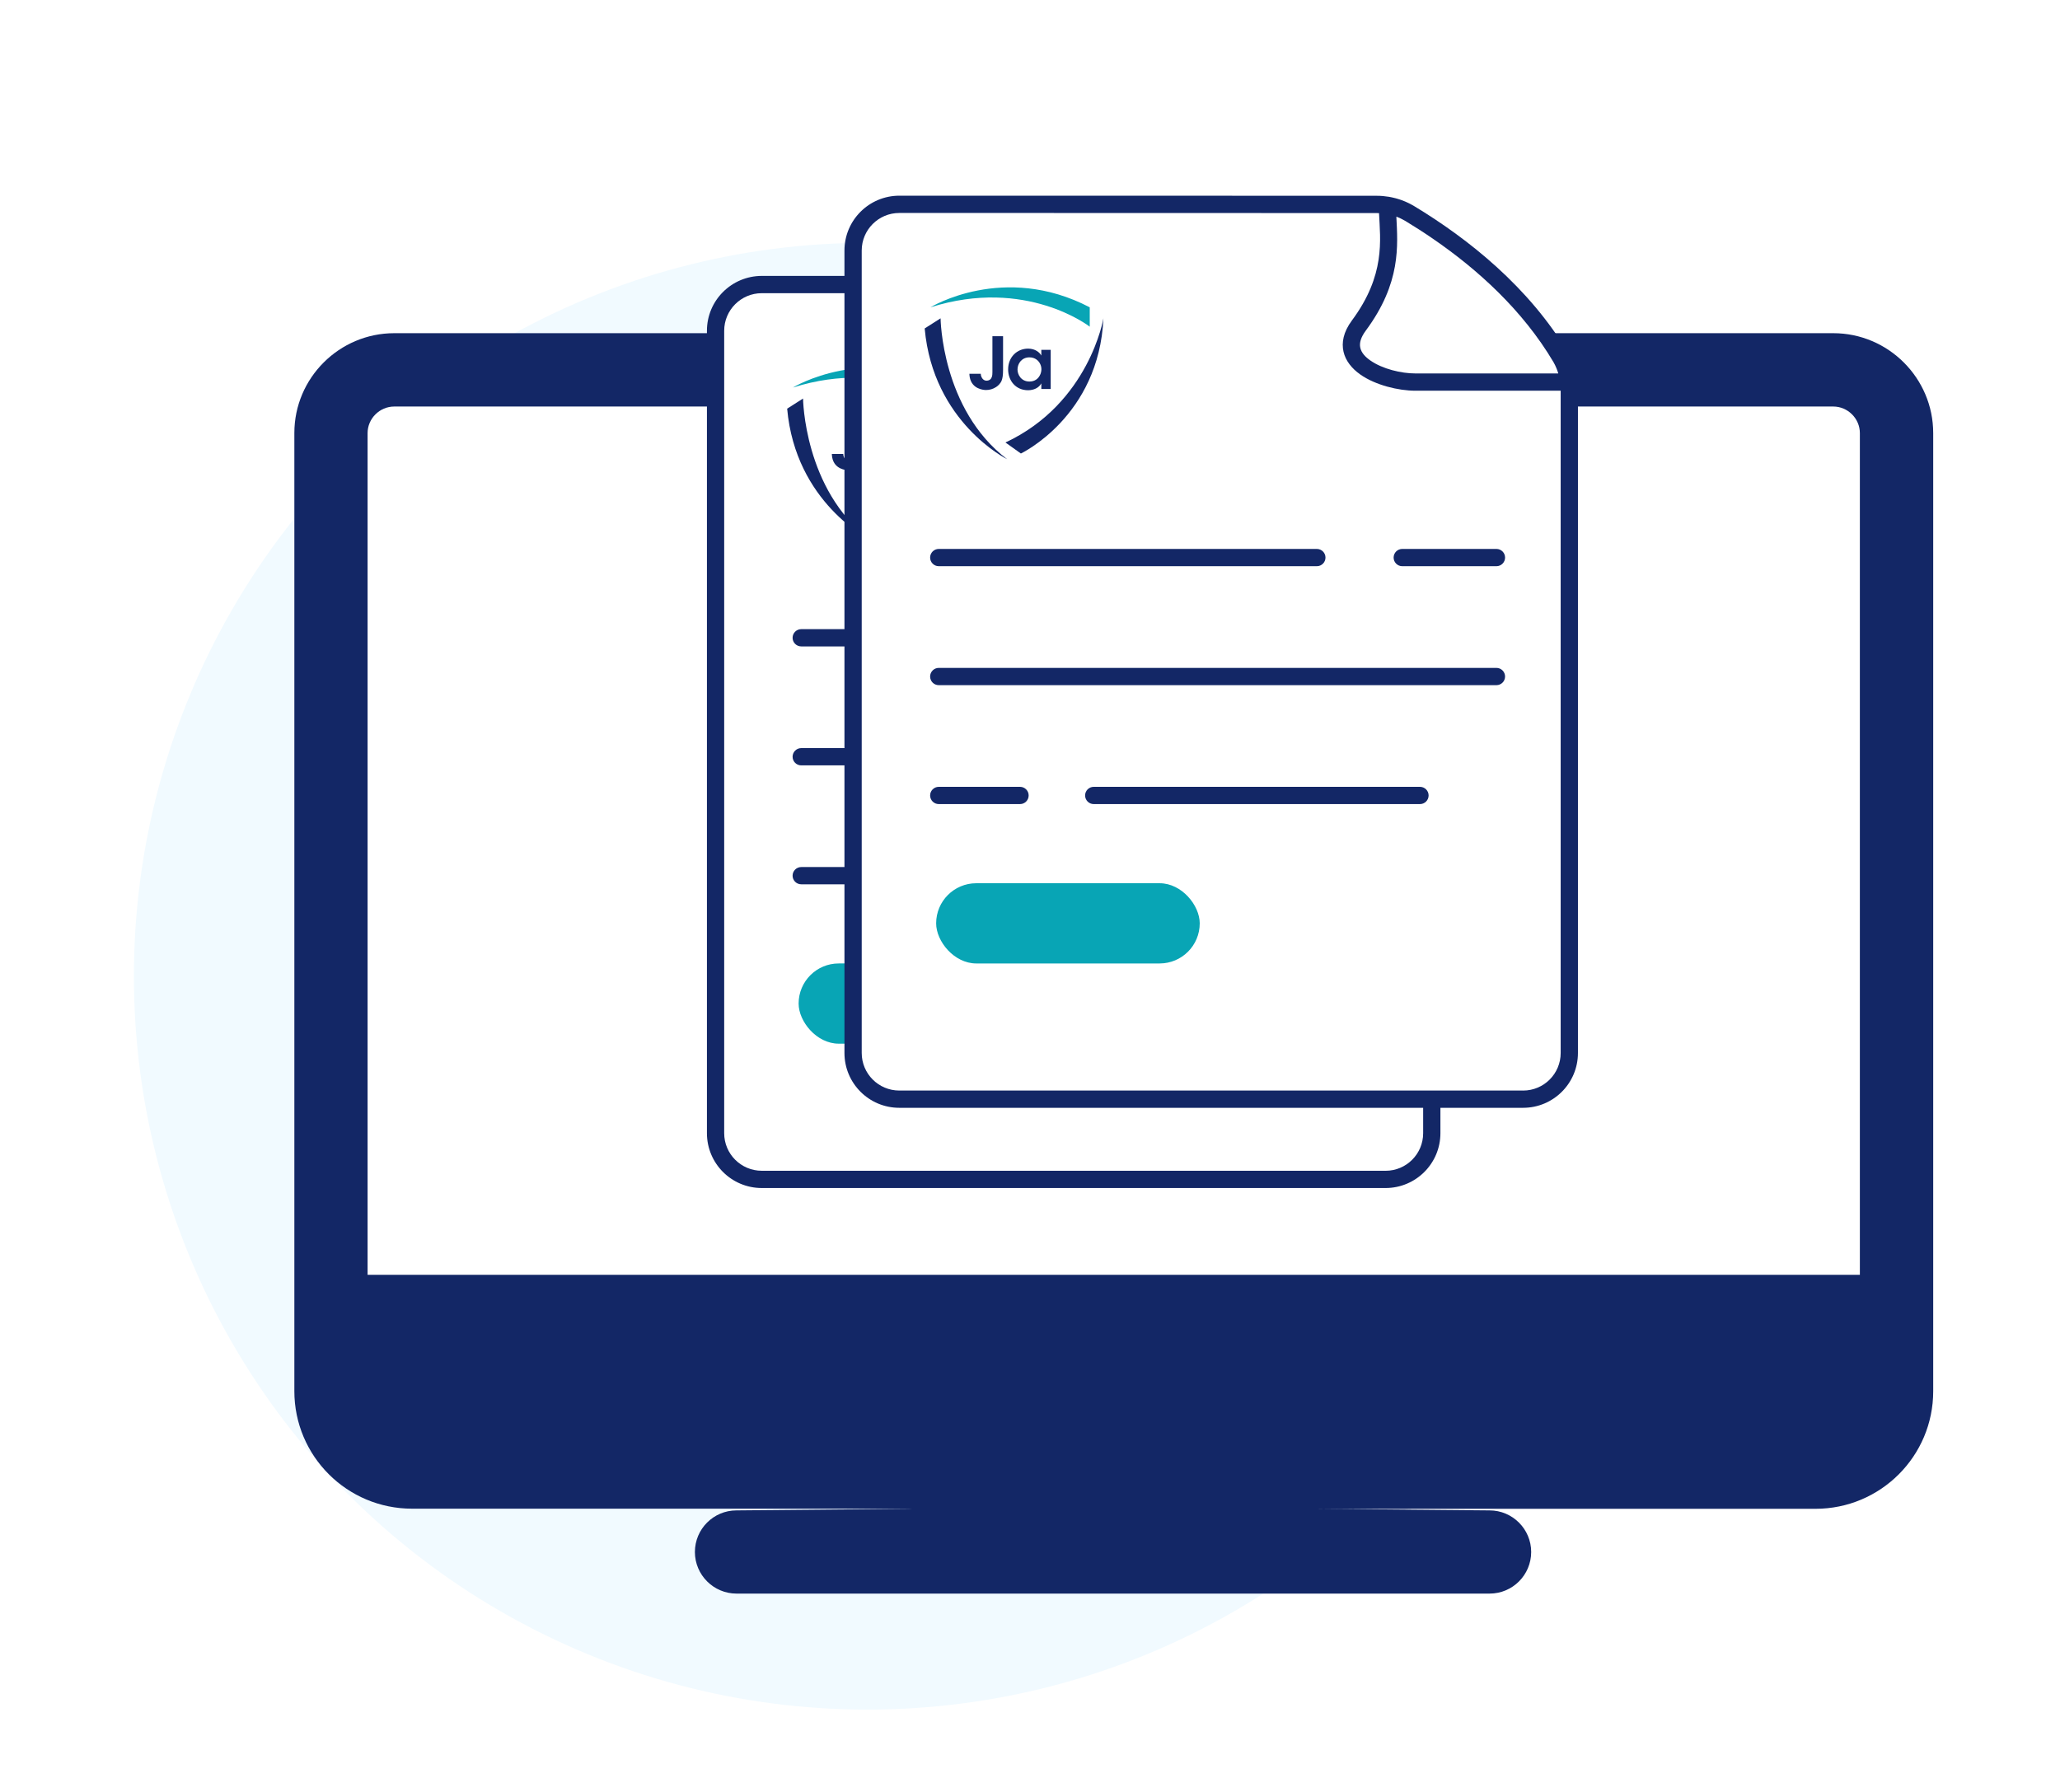 <svg width="200" height="174" viewBox="0 0 200 174" fill="none" xmlns="http://www.w3.org/2000/svg">
<rect width="200" height="174" fill="white"/>
<circle cx="84.211" cy="94.789" r="71.211" fill="#F1FAFF"/>
<path fill-rule="evenodd" clip-rule="evenodd" d="M88.184 146.502C83.31 146.547 85.127 146.53 88.184 146.502L71.505 146.657C69.268 146.657 67.466 148.471 67.466 150.696C67.466 152.922 69.279 154.735 71.505 154.735H144.619C146.855 154.735 148.658 152.922 148.658 150.696C148.658 148.471 146.844 146.657 144.619 146.657L127.812 146.502C146.521 146.502 132.057 146.541 127.812 146.502H176.263C182.572 146.502 187.69 141.394 187.69 135.086V42.055C187.69 36.714 183.329 32.352 177.988 32.352H38.28C32.939 32.352 28.578 36.703 28.578 42.044V135.074C28.578 141.383 33.696 146.49 40.005 146.49H88.618L88.184 146.502Z" fill="#132766"/>
<path fill-rule="evenodd" clip-rule="evenodd" d="M180.581 123.781H35.688V42.055C35.688 40.642 36.856 39.473 38.281 39.473H177.988C179.401 39.473 180.57 40.642 180.57 42.055V123.792L180.581 123.781Z" fill="white"/>
<path fill-rule="evenodd" clip-rule="evenodd" d="M139.8 44.82C139.8 44.82 139.8 44.801 139.8 44.791C139.798 44.772 139.794 44.753 139.792 44.734C139.786 44.69 139.78 44.644 139.773 44.6C139.759 44.506 139.744 44.412 139.727 44.318C139.719 44.272 139.709 44.224 139.7 44.178C139.679 44.076 139.656 43.975 139.631 43.873C139.623 43.84 139.615 43.806 139.606 43.773C139.571 43.641 139.531 43.511 139.489 43.382C139.477 43.35 139.466 43.317 139.454 43.285C139.42 43.187 139.385 43.089 139.347 42.993C139.33 42.949 139.313 42.907 139.293 42.865C139.255 42.775 139.217 42.686 139.175 42.598C139.155 42.56 139.138 42.52 139.119 42.481C139.058 42.358 138.996 42.238 138.927 42.117C138.927 42.117 138.927 42.115 138.927 42.113C138.925 42.109 138.923 42.103 138.92 42.1C135.137 35.712 129.234 30.991 123.923 27.788C123.923 27.788 123.919 27.784 123.917 27.784C123.896 27.772 123.875 27.761 123.856 27.749C123.762 27.694 123.666 27.642 123.568 27.592C123.522 27.567 123.476 27.544 123.428 27.521C123.342 27.479 123.254 27.439 123.166 27.398C123.127 27.381 123.091 27.364 123.053 27.349C122.936 27.301 122.819 27.255 122.702 27.212C122.65 27.193 122.598 27.178 122.546 27.161C122.466 27.134 122.384 27.109 122.301 27.084C122.249 27.069 122.198 27.053 122.146 27.04C122.029 27.009 121.912 26.98 121.795 26.956C121.734 26.942 121.67 26.931 121.609 26.919C121.573 26.913 121.536 26.904 121.5 26.898C121.488 26.894 121.477 26.896 121.467 26.894C121.093 26.833 120.716 26.798 120.334 26.798C111.875 26.789 73.966 26.789 73.966 26.789C71.017 26.793 68.634 29.176 68.634 32.117V110.031C68.634 112.972 71.017 115.355 73.958 115.355H134.521C137.462 115.355 139.846 112.972 139.846 110.031V45.599C139.846 45.338 139.828 45.079 139.8 44.82Z" fill="#132766"/>
<path fill-rule="evenodd" clip-rule="evenodd" d="M122.265 28.842C122.38 28.886 122.493 28.934 122.604 28.988C122.625 28.997 122.648 29.007 122.669 29.019C122.802 29.082 122.932 29.151 123.059 29.226C123.954 29.766 124.868 30.351 125.785 30.982C130.089 33.938 134.476 37.893 137.47 42.947C137.524 43.043 137.576 43.141 137.624 43.239C137.637 43.265 137.649 43.292 137.66 43.319C137.693 43.39 137.725 43.463 137.756 43.536C137.771 43.572 137.785 43.607 137.798 43.643C137.823 43.708 137.848 43.773 137.871 43.841C137.884 43.881 137.898 43.923 137.911 43.963C137.921 43.992 137.928 44.021 137.936 44.05C137.817 44.05 124.067 44.05 124.067 44.05C122.702 44.05 120.873 43.622 119.682 42.784C119.205 42.449 118.829 42.054 118.716 41.561C118.605 41.074 118.779 40.528 119.247 39.893C122.698 35.238 122.349 31.62 122.217 28.825C122.232 28.831 122.248 28.837 122.261 28.842H122.265Z" fill="white"/>
<path fill-rule="evenodd" clip-rule="evenodd" d="M134.522 113.679H73.959C71.944 113.679 70.31 112.046 70.31 110.031V32.117C70.31 30.102 71.944 28.468 73.959 28.468C73.959 28.468 111.866 28.468 120.326 28.478C120.395 28.478 120.466 28.482 120.535 28.485C120.654 31.085 121.172 34.494 117.905 38.9C117.061 40.039 116.887 41.061 117.086 41.937C117.284 42.807 117.876 43.562 118.722 44.157C120.175 45.179 122.403 45.727 124.071 45.727H138.17V110.033C138.17 112.048 136.537 113.681 134.522 113.681V113.679Z" fill="white"/>
<path fill-rule="evenodd" clip-rule="evenodd" d="M77.789 62.766H114.498C114.96 62.766 115.336 62.39 115.336 61.928C115.336 61.466 114.96 61.09 114.498 61.09H77.789C77.327 61.09 76.951 61.466 76.951 61.928C76.951 62.39 77.327 62.766 77.789 62.766Z" fill="#132766"/>
<path fill-rule="evenodd" clip-rule="evenodd" d="M122.788 62.766H131.933C132.395 62.766 132.771 62.39 132.771 61.928C132.771 61.466 132.395 61.09 131.933 61.09H122.788C122.326 61.09 121.95 61.466 121.95 61.928C121.95 62.39 122.326 62.766 122.788 62.766Z" fill="#132766"/>
<path fill-rule="evenodd" clip-rule="evenodd" d="M124.51 84.189H92.835C92.373 84.189 91.998 84.564 91.998 85.026C91.998 85.488 92.373 85.864 92.835 85.864H124.51C124.972 85.864 125.348 85.488 125.348 85.026C125.348 84.564 124.972 84.189 124.51 84.189Z" fill="#132766"/>
<path fill-rule="evenodd" clip-rule="evenodd" d="M85.68 84.189H77.789C77.327 84.189 76.951 84.564 76.951 85.026C76.951 85.488 77.327 85.864 77.789 85.864H85.68C86.142 85.864 86.518 85.488 86.518 85.026C86.518 84.564 86.142 84.189 85.68 84.189Z" fill="#132766"/>
<path fill-rule="evenodd" clip-rule="evenodd" d="M131.933 72.641H77.789C77.327 72.641 76.951 73.017 76.951 73.479C76.951 73.941 77.327 74.317 77.789 74.317H131.933C132.395 74.317 132.771 73.941 132.771 73.479C132.771 73.017 132.395 72.641 131.933 72.641Z" fill="#132766"/>
<path d="M84.032 43.671C84.032 44.219 83.984 44.544 83.872 44.8C83.769 45.015 83.567 45.237 83.358 45.368C83.059 45.568 82.705 45.659 82.379 45.659C82.157 45.659 81.011 45.582 80.797 44.419C80.776 44.316 80.769 44.197 80.762 44.08H81.867C81.867 44.128 81.873 44.17 81.881 44.219C81.957 44.552 82.166 44.752 82.429 44.752C82.714 44.745 82.866 44.592 82.929 44.419C82.992 44.26 82.998 44.08 82.998 43.92V40.435H84.032V43.671Z" fill="#132766"/>
<path d="M88.657 45.562H87.746V45.015C87.504 45.459 86.996 45.679 86.462 45.679C85.24 45.679 84.524 44.73 84.524 43.656C84.524 42.457 85.392 41.639 86.462 41.639C87.156 41.639 87.58 42.007 87.746 42.312V41.757H88.657V45.561V45.562ZM85.435 43.678C85.435 44.148 85.775 44.835 86.595 44.835C87.101 44.835 87.435 44.572 87.608 44.225C87.699 44.059 87.74 43.878 87.754 43.692C87.761 43.512 87.726 43.324 87.649 43.159C87.49 42.799 87.135 42.486 86.587 42.486C85.851 42.486 85.434 43.082 85.434 43.671V43.678H85.435Z" fill="#132766"/>
<path d="M93.776 38.697C93.776 38.697 92.404 46.95 84.264 50.755L85.764 51.824C85.764 51.824 93.348 48.233 93.776 38.697Z" fill="#132766"/>
<path d="M77.966 38.697C77.966 38.697 78.051 47.548 84.435 52.38C84.435 52.38 77.237 48.831 76.423 39.681L77.966 38.697Z" fill="#132766"/>
<path d="M76.981 37.629C76.981 37.629 84.093 33.267 92.448 37.629V39.51C92.448 39.51 86.278 34.678 76.981 37.629Z" fill="#08A5B5"/>
<rect x="77.536" y="93.549" width="25.591" height="7.789" rx="3.894" fill="#08A5B5"/>
<path fill-rule="evenodd" clip-rule="evenodd" d="M153.152 37.031C153.152 37.031 153.152 37.012 153.152 37.003C153.15 36.983 153.146 36.964 153.144 36.945C153.138 36.901 153.132 36.855 153.125 36.811C153.111 36.717 153.096 36.623 153.079 36.529C153.071 36.483 153.061 36.435 153.052 36.389C153.031 36.288 153.008 36.186 152.983 36.084C152.975 36.052 152.968 36.017 152.958 35.985C152.923 35.852 152.883 35.722 152.841 35.593C152.829 35.561 152.818 35.528 152.806 35.496C152.772 35.398 152.737 35.3 152.699 35.204C152.682 35.16 152.665 35.118 152.645 35.076C152.607 34.986 152.569 34.898 152.527 34.809C152.507 34.771 152.49 34.731 152.471 34.692C152.41 34.57 152.348 34.449 152.279 34.328C152.279 34.328 152.279 34.326 152.279 34.324C152.277 34.321 152.275 34.315 152.272 34.311C148.489 27.923 142.586 23.203 137.275 19.999C137.275 19.999 137.271 19.995 137.269 19.995C137.248 19.983 137.227 19.972 137.208 19.96C137.114 19.905 137.018 19.853 136.92 19.803C136.874 19.778 136.828 19.755 136.78 19.732C136.694 19.69 136.606 19.65 136.518 19.61C136.479 19.592 136.443 19.575 136.405 19.56C136.288 19.512 136.171 19.466 136.054 19.424C136.002 19.404 135.95 19.389 135.899 19.372C135.818 19.345 135.736 19.32 135.653 19.295C135.601 19.28 135.55 19.265 135.498 19.251C135.381 19.221 135.264 19.192 135.147 19.167C135.086 19.153 135.022 19.142 134.961 19.13C134.925 19.125 134.888 19.115 134.852 19.109C134.84 19.105 134.829 19.107 134.819 19.105C134.445 19.044 134.068 19.01 133.686 19.01C125.227 19 87.318 19 87.318 19C84.369 19.004 81.986 21.387 81.986 24.328V102.242C81.986 105.183 84.369 107.566 87.31 107.566H147.873C150.814 107.566 153.198 105.183 153.198 102.242V37.81C153.198 37.549 153.18 37.29 153.152 37.031Z" fill="#132766"/>
<path fill-rule="evenodd" clip-rule="evenodd" d="M135.617 21.053C135.732 21.098 135.845 21.145 135.956 21.199C135.977 21.209 136 21.218 136.021 21.23C136.154 21.293 136.284 21.362 136.411 21.437C137.306 21.977 138.22 22.562 139.137 23.193C143.441 26.149 147.828 30.105 150.822 35.158C150.876 35.254 150.928 35.352 150.976 35.45C150.989 35.477 151.001 35.504 151.012 35.53C151.045 35.601 151.077 35.674 151.108 35.747C151.123 35.783 151.137 35.818 151.15 35.854C151.175 35.919 151.2 35.985 151.223 36.052C151.236 36.092 151.25 36.134 151.263 36.175C151.273 36.203 151.281 36.232 151.288 36.261C151.169 36.261 137.419 36.261 137.419 36.261C136.054 36.261 134.225 35.833 133.034 34.995C132.557 34.66 132.181 34.265 132.068 33.772C131.957 33.285 132.131 32.739 132.599 32.104C136.05 27.449 135.701 23.831 135.569 21.036C135.584 21.042 135.6 21.048 135.613 21.053H135.617Z" fill="white"/>
<path fill-rule="evenodd" clip-rule="evenodd" d="M147.874 105.89H87.311C85.296 105.89 83.662 104.257 83.662 102.242V24.328C83.662 22.313 85.296 20.679 87.311 20.679C87.311 20.679 125.218 20.679 133.679 20.689C133.748 20.689 133.818 20.693 133.887 20.697C134.006 23.296 134.524 26.705 131.257 31.111C130.413 32.25 130.239 33.272 130.438 34.148C130.636 35.018 131.228 35.774 132.074 36.368C133.527 37.39 135.755 37.938 137.423 37.938H151.522V102.244C151.522 104.259 149.889 105.892 147.874 105.892V105.89Z" fill="white"/>
<path fill-rule="evenodd" clip-rule="evenodd" d="M91.141 54.977H127.85C128.312 54.977 128.688 54.601 128.688 54.139C128.688 53.677 128.312 53.301 127.85 53.301H91.141C90.679 53.301 90.303 53.677 90.303 54.139C90.303 54.601 90.679 54.977 91.141 54.977Z" fill="#132766"/>
<path fill-rule="evenodd" clip-rule="evenodd" d="M136.141 54.977H145.286C145.748 54.977 146.124 54.601 146.124 54.139C146.124 53.677 145.748 53.301 145.286 53.301H136.141C135.679 53.301 135.303 53.677 135.303 54.139C135.303 54.601 135.679 54.977 136.141 54.977Z" fill="#132766"/>
<path fill-rule="evenodd" clip-rule="evenodd" d="M137.862 76.4H106.187C105.725 76.4 105.35 76.775 105.35 77.237C105.35 77.7 105.725 78.075 106.187 78.075H137.862C138.324 78.075 138.7 77.7 138.7 77.237C138.7 76.775 138.324 76.4 137.862 76.4Z" fill="#132766"/>
<path fill-rule="evenodd" clip-rule="evenodd" d="M99.032 76.4H91.141C90.679 76.4 90.303 76.775 90.303 77.237C90.303 77.7 90.679 78.075 91.141 78.075H99.032C99.494 78.075 99.87 77.7 99.87 77.237C99.87 76.775 99.494 76.4 99.032 76.4Z" fill="#132766"/>
<path fill-rule="evenodd" clip-rule="evenodd" d="M145.285 64.852H91.141C90.679 64.852 90.303 65.228 90.303 65.69C90.303 66.152 90.679 66.528 91.141 66.528H145.285C145.747 66.528 146.123 66.152 146.123 65.69C146.123 65.228 145.747 64.852 145.285 64.852Z" fill="#132766"/>
<path d="M97.385 35.883C97.385 36.43 97.337 36.755 97.225 37.012C97.122 37.226 96.92 37.448 96.711 37.579C96.412 37.78 96.058 37.87 95.732 37.87C95.51 37.87 94.365 37.794 94.15 36.63C94.129 36.527 94.122 36.408 94.115 36.291H95.22C95.22 36.339 95.226 36.382 95.234 36.43C95.31 36.763 95.519 36.963 95.782 36.963C96.067 36.957 96.219 36.804 96.282 36.63C96.345 36.471 96.351 36.291 96.351 36.132V32.646H97.385V35.883Z" fill="#132766"/>
<path d="M102.01 37.773H101.1V37.226C100.857 37.67 100.349 37.891 99.815 37.891C98.593 37.891 97.877 36.941 97.877 35.867C97.877 34.668 98.745 33.851 99.815 33.851C100.509 33.851 100.933 34.218 101.1 34.523V33.968H102.01V37.772V37.773ZM98.788 35.889C98.788 36.36 99.128 37.046 99.948 37.046C100.454 37.046 100.788 36.783 100.961 36.436C101.052 36.27 101.093 36.089 101.107 35.903C101.114 35.723 101.079 35.536 101.002 35.37C100.843 35.01 100.488 34.698 99.94 34.698C99.204 34.698 98.787 35.293 98.787 35.883V35.889H98.788Z" fill="#132766"/>
<path d="M107.128 30.909C107.128 30.909 105.757 39.161 97.617 42.966L99.116 44.035C99.116 44.035 106.7 40.444 107.128 30.909Z" fill="#132766"/>
<path d="M91.318 30.909C91.318 30.909 91.404 39.759 97.788 44.592C97.788 44.592 90.59 41.043 89.775 31.892L91.318 30.909Z" fill="#132766"/>
<path d="M90.333 29.84C90.333 29.84 97.445 25.478 105.8 29.84V31.721C105.8 31.721 99.63 26.889 90.333 29.84Z" fill="#08A5B5"/>
<rect x="90.888" y="85.761" width="25.591" height="7.789" rx="3.894" fill="#08A5B5"/>
</svg>
